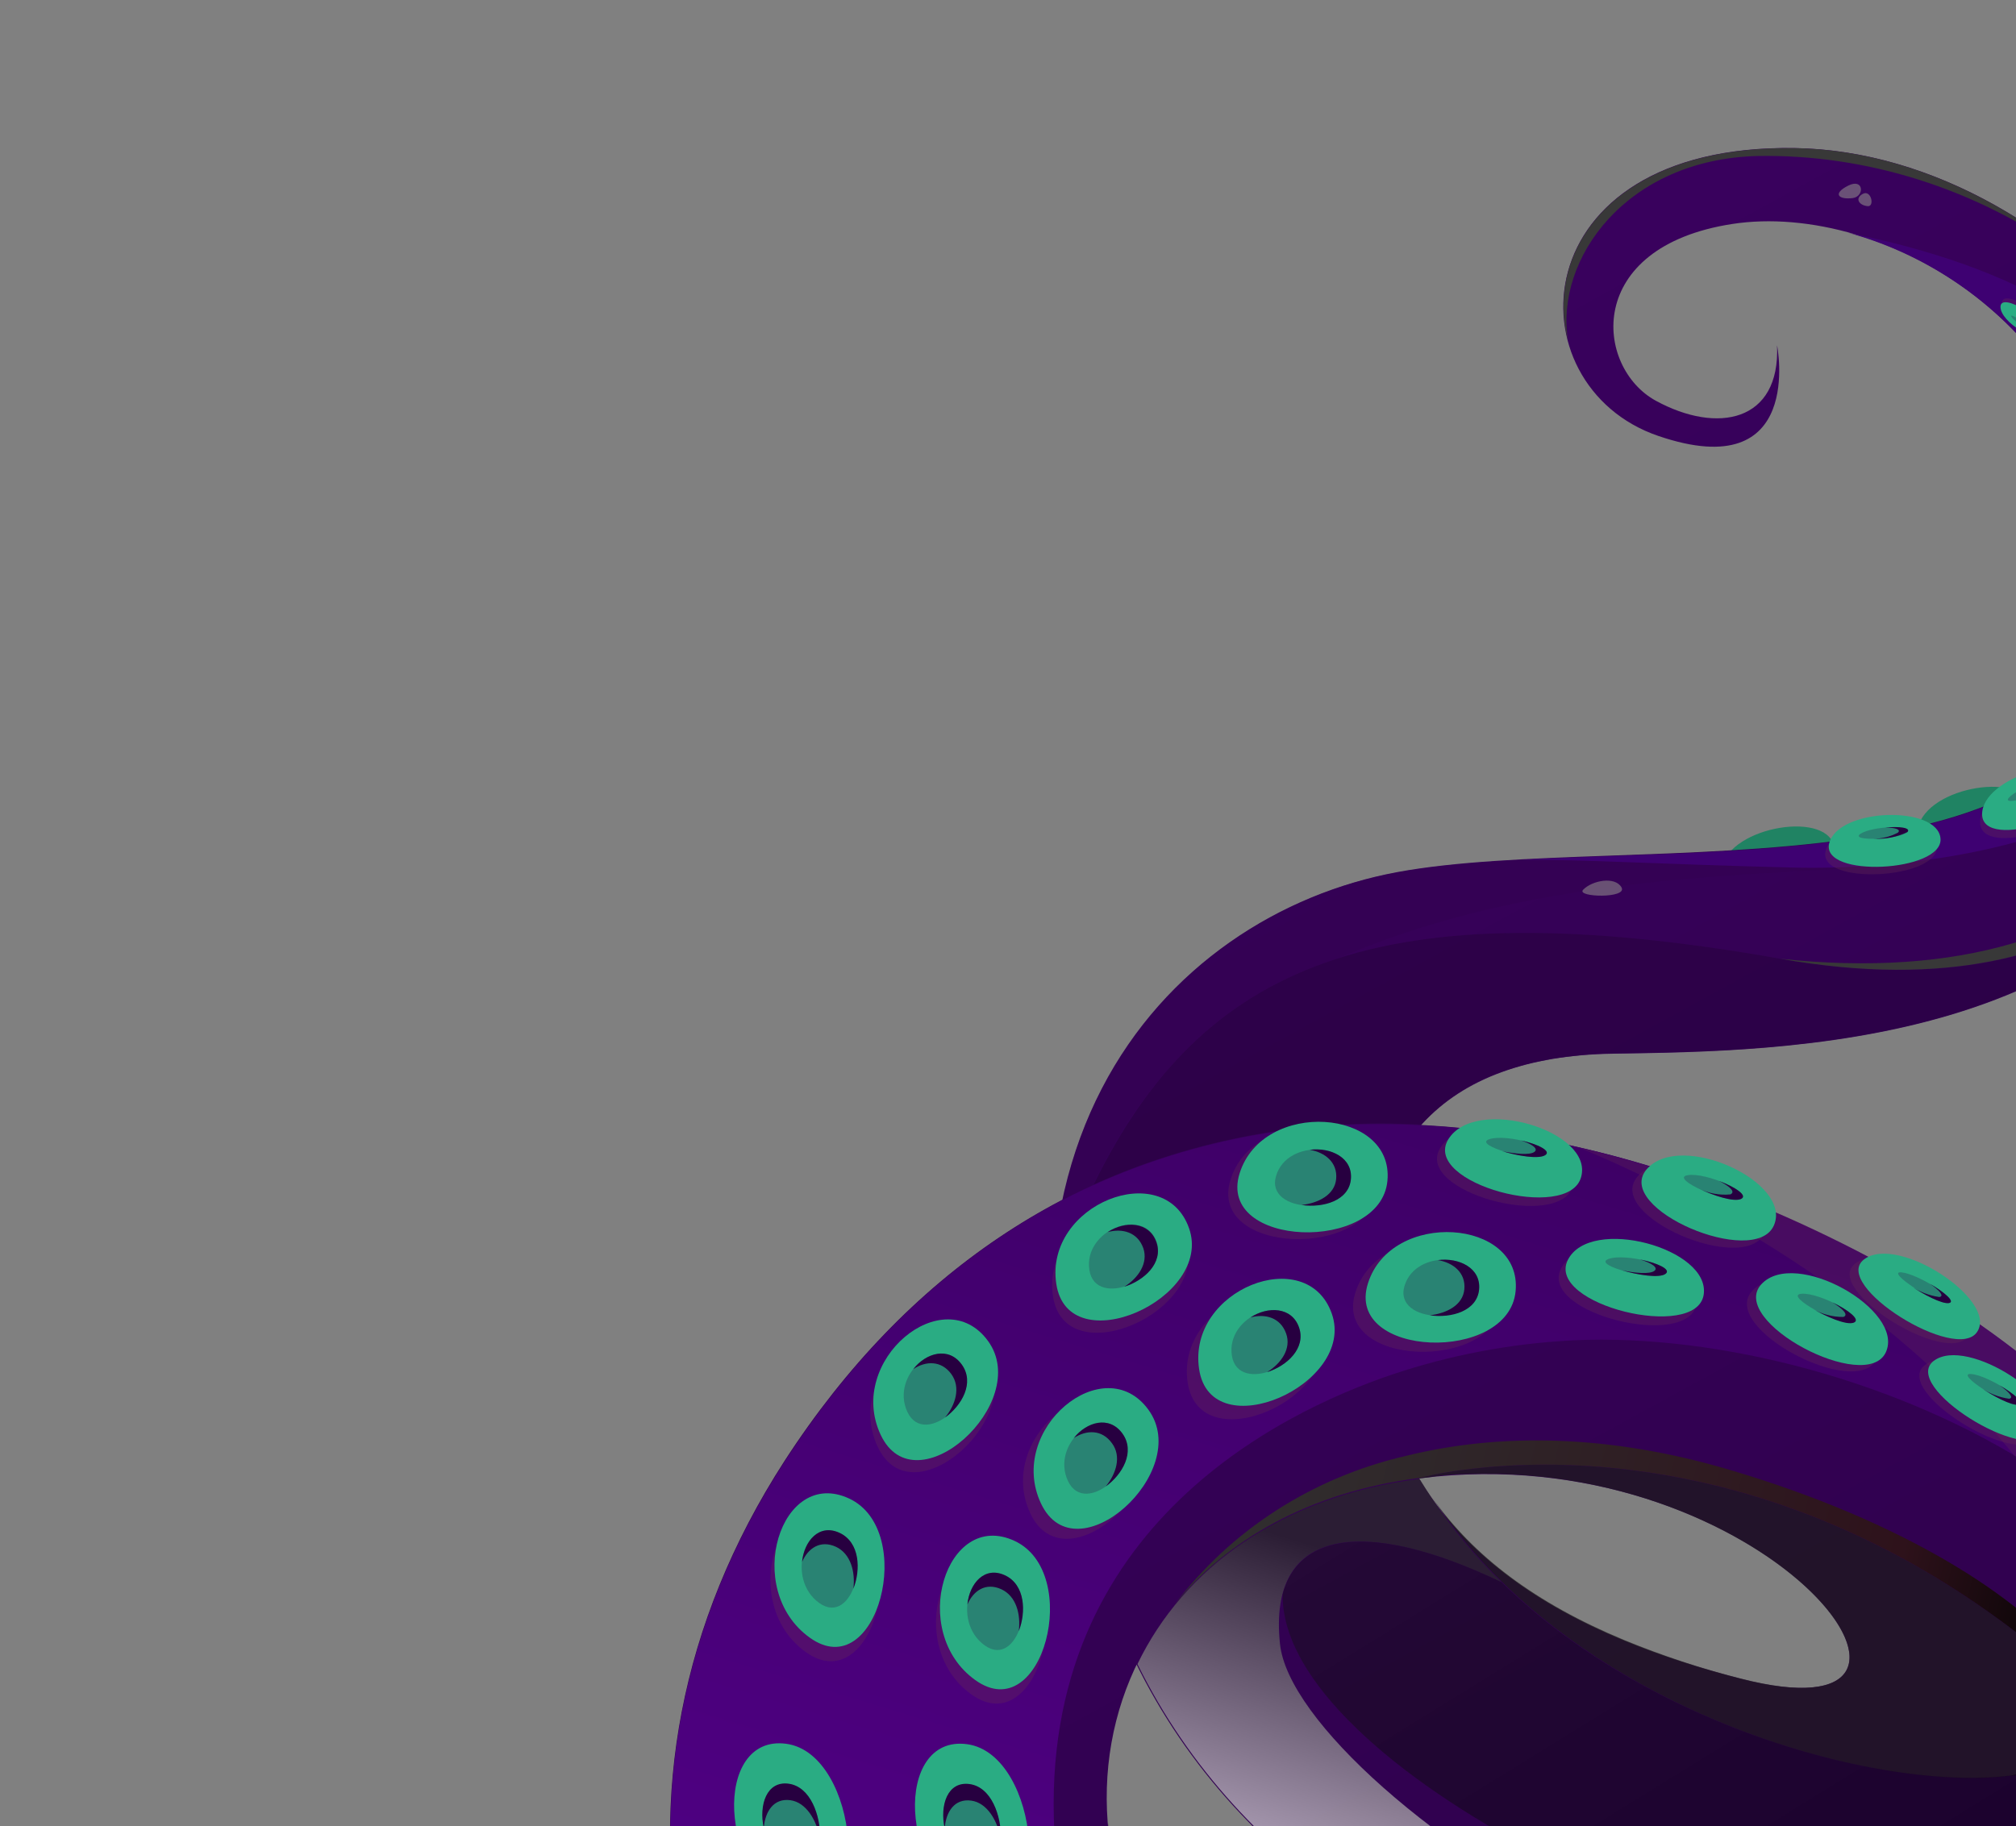<svg width="724" height="656" viewBox="0 0 724 656" fill="none" xmlns="http://www.w3.org/2000/svg">
<rect x="0" y="0" width="724" height="656" fill="#808080" stroke="none"/>
<path d="M729.293 290.656C728.083 276.67 691.874 282.254 688.752 297.55C685.63 312.845 730.473 304.615 729.293 290.656Z" fill="#208363"/>
<path d="M658.767 304.889C657.587 290.931 621.322 296.515 618.229 311.838C615.136 327.161 659.95 318.903 658.767 304.889Z" fill="#208363"/>
<path d="M754.381 516.301C765.646 508.73 739.767 480.503 724.864 485.018C709.961 489.533 743.23 523.928 754.381 516.301Z" fill="#1F1F1F"/>
<path d="M638.191 124.036C638.191 124.036 648.297 174.643 595.504 156.584C542.711 138.525 545.569 51.699 644.45 53.185C743.332 54.671 842.689 170.467 804.636 273.901C766.582 377.335 639.696 377.538 579.143 378.515C518.59 379.492 486.796 412.075 492.409 474.836C498.023 537.598 536.021 580.123 625.089 603.03C714.156 625.937 639.062 522.108 521.174 529.962C403.285 537.817 361.543 649.512 431.481 732.809C510.543 826.969 643.266 939.336 557.789 1073.88C557.789 1073.88 470.652 1166.52 377.828 1031.56C377.828 1031.56 439.377 964.66 342.359 871.993C239.978 774.205 205.963 642.21 281.718 524.823C370.231 388.095 520.697 372.182 671.583 452.04C822.469 531.897 830.671 651.964 771.058 707.572C705.6 768.595 466.033 746.853 400.852 581.371C335.671 415.889 418.6 328.713 501.751 313.288C584.901 297.864 762.823 327.71 762.485 222.172C762.147 116.634 675.628 72.228 622.165 80.448C568.702 88.668 572.657 131.987 594.705 143.985C616.753 155.984 639.368 151.608 638.191 124.036Z" fill="url(#paint0_linear_400_18148)"/>
<path style="mix-blend-mode:multiply" opacity="0.72" d="M459.684 590.586C455.147 547.758 490.518 544.987 539.235 568.37C529.77 559.157 521.333 548.954 514.091 537.965C512.914 536.264 511.815 534.482 510.778 532.81L509.773 531.222C459.726 537.625 424.952 563.591 408.491 597.779C482.621 748.083 708.078 766.352 771.3 707.436C772.216 706.477 773.131 705.518 774.047 704.56C671.002 781.059 465.404 644.964 459.684 590.586Z" fill="url(#paint1_linear_400_18148)"/>
<path style="mix-blend-mode:multiply" opacity="0.72" d="M721.614 584.513C638.285 522.099 559.167 523.622 526.018 527.94C520.486 528.608 515.018 529.593 509.641 530.889L509.875 531.113C513.644 530.628 517.293 529.976 521.241 529.714C523.395 529.571 525.473 529.566 527.603 529.506C641.637 525.982 712.551 625.505 625.14 602.975C610.902 599.376 596.883 594.739 583.198 589.101C551.382 575.89 528.908 558.823 514.366 537.968C521.608 548.957 530.045 559.16 539.51 568.373C634.023 660.847 819.359 657.763 721.614 584.513Z" fill="url(#paint2_linear_400_18148)"/>
<path style="mix-blend-mode:multiply" opacity="0.72" d="M639.394 344.413C494.384 318.77 431.549 346.424 392.778 425.5C429.107 409.064 469.403 401.688 510.389 403.974C518.093 395.568 527.75 389.17 538.62 385.27C541.389 384.249 544.249 383.366 547.141 382.568C547.141 382.568 547.377 382.321 547.742 382.408C550.445 381.69 553.294 381.112 556.146 380.59C556.613 380.512 557.021 380.378 557.488 380.3C560.262 379.86 563.179 379.504 566.129 379.231C566.707 379.155 567.311 379.051 567.918 379.002C571.474 378.681 575.204 378.472 578.998 378.43C639.551 377.453 766.438 377.25 804.491 273.816C804.823 272.824 805.099 271.831 805.46 270.866C796.497 295.561 759.774 365.806 639.394 344.413Z" fill="url(#paint3_linear_400_18148)"/>
<path style="mix-blend-mode:color-dodge" d="M621.163 528.001C577.81 515.136 538.574 514.738 505.283 522.9C471.43 530.64 441.917 549.645 421.439 576.89C440.432 553.133 470.33 535.97 509.647 530.944C515.013 529.596 520.482 528.592 526.021 527.94C559.144 523.65 638.17 521.987 721.617 584.513C762.833 615.396 753.594 633.752 722.119 637.783L722.426 637.814C788.037 637.584 747.187 565.31 621.163 528.001Z" fill="url(#paint4_linear_400_18148)"/>
<path style="mix-blend-mode:color-dodge" d="M639.393 344.414C759.627 365.666 796.549 295.507 805.55 271.006C816.089 240.001 815.154 205.557 802.904 173.634C827.617 283.337 767.489 358.198 639.393 344.414Z" fill="url(#paint5_linear_400_18148)"/>
<path style="mix-blend-mode:color-dodge" d="M631.366 56.032C670.157 55.395 708.939 67.584 741.693 90.708C712.993 67.956 678.735 53.722 644.425 53.213C578.03 52.328 554.878 91.175 563.095 122.171C558.423 93.095 583.902 57.151 631.366 56.032Z" fill="url(#paint6_linear_400_18148)"/>
<path style="mix-blend-mode:color-dodge" d="M454.481 759.124C446.517 750.156 438.781 741.301 431.472 732.644C412.27 710.428 400.493 683.027 397.945 654.638C397.71 672.953 410.097 726.629 469.714 789.228C525.321 847.578 574.066 952.007 559.163 1025.34C572.287 966.072 557.935 878.258 454.481 759.124Z" fill="url(#paint7_linear_400_18148)"/>
<path style="mix-blend-mode:color-dodge" opacity="0.44" d="M722.426 637.814L722.119 637.783C679.033 643.293 594.066 621.842 539.235 568.37C498.581 548.865 467.336 547.669 460.66 572.611C459.411 634.578 624.502 714.23 709.853 708.763C766.595 705.088 761.038 658.459 750.971 627.581C746.814 633.928 737.443 637.756 722.426 637.814Z" fill="url(#paint8_linear_400_18148)"/>
<path style="mix-blend-mode:color-dodge" opacity="0.44" d="M381.778 430.86C385.361 429.045 388.973 427.258 392.556 425.443C400.788 407.959 411.71 391.995 424.953 378.09C425.117 377.864 425.31 377.662 425.528 377.488C440.661 362.213 459.391 350.898 480.241 344.433C562.157 308.713 656.595 315.906 688.807 309.227C696.973 307.599 695.198 303.181 687.358 297.368C628.807 310.68 549.732 304.649 501.896 313.373C471.984 318.848 444.821 332.793 423.559 353.589C402.297 374.385 387.81 401.179 381.778 430.86V430.86Z" fill="url(#paint9_linear_400_18148)"/>
<path d="M671.884 451.959C617 422.948 562.262 406.749 510.463 404.251C465.232 401.629 420.898 410.831 381.865 430.944C343.724 450.813 309.79 481.823 281.993 524.771C205.987 642.127 240.13 773.93 342.634 871.941C439.653 964.607 378.074 1031.48 378.074 1031.48C419.622 1092.12 460.192 1106.72 492.191 1104.61C636.287 882.287 393.379 777.277 380.133 674.284C364.922 556.217 453.501 510.469 495.649 495.264C516.365 487.835 538.179 483.288 560.506 481.744C662.636 474.549 823.11 545.6 800.834 659.443C819.16 598.076 787.152 513.141 671.884 451.959Z" fill="url(#paint10_linear_400_18148)"/>
<path d="M546.534 308.876C569.111 308.705 593.288 310.378 643.687 311.644C725.831 313.64 837.623 281.37 800.593 183.155C776.318 118.753 719.061 94.807 664.002 83.696C711.687 96.719 762.231 141.539 762.544 222.228C762.868 311.413 636.111 304.146 546.534 308.876Z" fill="url(#paint11_linear_400_18148)"/>
<g style="mix-blend-mode:multiply" opacity="0.27">
<path d="M800.805 659.471C819.157 598.076 787.149 513.141 671.881 451.959C638.64 434.112 603.397 420.751 567.144 412.253C596.177 424.272 672.305 459.905 723.468 522.966C775.558 554.023 812.208 601.127 800.805 659.471Z" fill="#632C53"/>
</g>
<g style="mix-blend-mode:color-dodge" opacity="0.6">
<path d="M540.957 658.788C534.428 660.46 564.322 676.916 563.93 669.524C563.538 662.131 548.944 656.937 540.957 658.788Z" fill="#8C8789"/>
</g>
<g style="mix-blend-mode:color-dodge" opacity="0.6">
<path d="M568.538 319.628C565.922 322.367 584.654 322.819 582.317 318.754C579.98 314.689 571.73 316.287 568.538 319.628Z" fill="#8C8789"/>
</g>
<g style="mix-blend-mode:color-dodge" opacity="0.6">
<path d="M665.396 71.148C669.632 70.585 669.415 63.831 663.703 66.703C657.991 69.574 660.279 71.812 665.396 71.148Z" fill="#8C8789"/>
</g>
<g style="mix-blend-mode:color-dodge" opacity="0.6">
<path d="M670.798 74.056C673.33 74.222 671.95 67.981 668.942 69.664C665.933 71.347 667.765 73.83 670.798 74.056Z" fill="#8C8789"/>
</g>
<g style="mix-blend-mode:multiply" opacity="0.33">
<path d="M347.719 632.539C321.243 628.932 323.226 680.945 351.202 690.961C379.179 700.976 374.222 636.119 347.719 632.539Z" fill="#632C53"/>
</g>
<path d="M347.324 626.558C320.847 622.951 322.804 674.992 350.807 684.98C378.81 694.967 373.801 630.165 347.324 626.558Z" fill="#2AAC83"/>
<g style="mix-blend-mode:multiply" opacity="0.49">
<g style="mix-blend-mode:multiply" opacity="0.49">
<path d="M348.284 640.984C334.879 639.179 335.965 665.615 350.048 670.583C364.131 675.55 361.718 642.817 348.284 640.984Z" fill="#270040"/>
</g>
</g>
<g style="mix-blend-mode:multiply">
<g style="mix-blend-mode:multiply">
<path d="M348.81 646.828C342.776 645.988 339.673 650.88 339.262 656.824C337.43 648.476 340.264 639.818 348.167 640.872C356.07 641.926 359.652 652.314 359.432 660.64C358.252 654.014 354.508 647.609 348.81 646.828Z" fill="#270040"/>
</g>
</g>
<g style="mix-blend-mode:multiply" opacity="0.33">
<path d="M282.781 632.416C256.305 628.809 258.258 680.795 286.235 690.81C314.212 700.825 309.284 635.996 282.781 632.416Z" fill="#632C53"/>
</g>
<path d="M282.359 626.408C255.911 622.829 257.839 674.842 285.842 684.83C313.845 694.817 308.862 629.988 282.359 626.408Z" fill="#2AAC83"/>
<g style="mix-blend-mode:multiply" opacity="0.49">
<g style="mix-blend-mode:multiply" opacity="0.49">
<path d="M283.343 640.862C269.909 639.028 270.893 665.63 285.077 670.432C299.262 675.234 296.748 642.667 283.343 640.862Z" fill="#270040"/>
</g>
</g>
<g style="mix-blend-mode:multiply">
<g style="mix-blend-mode:multiply">
<path d="M283.843 646.678C277.838 645.866 274.735 650.758 274.295 656.675C272.463 648.326 275.353 639.669 283.229 640.75C291.106 641.832 294.714 652.192 294.491 660.463C293.285 653.864 289.541 647.459 283.843 646.678Z" fill="#270040"/>
</g>
</g>
<g style="mix-blend-mode:multiply" opacity="0.33">
<path d="M362.927 558.658C338.36 547.186 324.566 591.253 348.805 608.644C373.043 626.034 387.521 570.103 362.927 558.658Z" fill="#632C53"/>
</g>
<path d="M364.353 553.526C339.759 542.081 325.992 586.121 350.231 603.512C374.469 620.902 388.918 564.944 364.353 553.526Z" fill="#2AAC83"/>
<g style="mix-blend-mode:multiply" opacity="0.49">
<g style="mix-blend-mode:multiply" opacity="0.49">
<path d="M360.923 565.858C348.457 560.078 341.492 582.388 353.652 591.07C365.812 599.752 373.363 571.665 360.923 565.858Z" fill="#270040"/>
</g>
</g>
<g style="mix-blend-mode:multiply">
<g style="mix-blend-mode:multiply">
<path d="M359.629 570.908C354.023 568.329 349.57 571.407 347.412 576.365C348.176 568.819 353.553 562.485 360.896 565.885C368.239 569.285 368.547 579.111 365.861 585.972C366.653 579.921 364.951 573.372 359.629 570.908Z" fill="#270040"/>
</g>
</g>
<g style="mix-blend-mode:multiply" opacity="0.33">
<path d="M303.479 543.46C278.886 532.015 265.118 576.055 289.357 593.445C313.595 610.835 328.125 554.85 303.479 543.46Z" fill="#632C53"/>
</g>
<path d="M304.931 538.301C280.337 526.856 266.57 570.896 290.809 588.287C315.047 605.677 329.496 549.718 304.931 538.301Z" fill="#2AAC83"/>
<g style="mix-blend-mode:multiply" opacity="0.49">
<g style="mix-blend-mode:multiply" opacity="0.49">
<path d="M301.501 550.633C289.035 544.853 282.071 567.163 294.231 575.845C306.391 584.527 313.941 556.44 301.501 550.633Z" fill="#270040"/>
</g>
</g>
<g style="mix-blend-mode:multiply">
<g style="mix-blend-mode:multiply">
<path d="M300.233 555.655C294.627 553.076 290.174 556.155 288.043 561.085C288.78 553.567 294.157 547.233 301.5 550.633C308.843 554.033 309.178 563.832 306.465 570.72C307.231 564.696 305.529 558.147 300.233 555.655Z" fill="#270040"/>
</g>
</g>
<g style="mix-blend-mode:multiply" opacity="0.33">
<path d="M408.637 510.038C392.695 487.951 357.513 516.983 370.029 543.655C382.545 570.326 424.608 532.154 408.637 510.038Z" fill="#632C53"/>
</g>
<path d="M412.48 506.483C396.509 484.368 361.33 513.456 373.843 540.072C386.356 566.688 428.51 528.655 412.48 506.483Z" fill="#2AAC83"/>
<g style="mix-blend-mode:multiply" opacity="0.49">
<g style="mix-blend-mode:multiply" opacity="0.49">
<path d="M403.095 514.96C395.005 503.776 377.248 518.554 383.526 531.986C389.803 545.419 411.158 526.17 403.095 514.96Z" fill="#270040"/>
</g>
</g>
<g style="mix-blend-mode:multiply">
<g style="mix-blend-mode:multiply">
<path d="M399.329 518.432C395.718 513.413 390.132 513.629 385.643 516.569C390.22 510.78 398.342 508.378 403.094 514.959C407.847 521.541 403.046 529.735 397.08 533.986C400.868 529.434 402.839 523.147 399.329 518.432Z" fill="#270040"/>
</g>
</g>
<g style="mix-blend-mode:multiply" opacity="0.33">
<path d="M353.821 486.12C337.879 464.032 302.697 493.065 315.213 519.736C327.729 546.407 369.792 508.235 353.821 486.12Z" fill="#632C53"/>
</g>
<path d="M354.878 481.786C338.907 459.671 303.753 488.731 316.269 515.402C328.786 542.074 370.819 503.874 354.878 481.786Z" fill="#2AAC83"/>
<g style="mix-blend-mode:multiply" opacity="0.49">
<g style="mix-blend-mode:multiply" opacity="0.49">
<path d="M345.403 490.178C337.313 478.995 319.583 493.745 325.86 507.177C332.138 520.61 353.493 501.361 345.403 490.178Z" fill="#270040"/>
</g>
</g>
<g style="mix-blend-mode:multiply">
<g style="mix-blend-mode:multiply">
<path d="M341.663 493.624C338.026 488.632 332.44 488.848 327.981 491.816C332.554 485.972 340.65 483.597 345.402 490.178C350.155 496.76 345.354 504.954 339.388 509.205C343.176 504.653 345.094 498.421 341.663 493.624Z" fill="#270040"/>
</g>
</g>
<g style="mix-blend-mode:multiply" opacity="0.33">
<path d="M474.195 476.659C465.216 451.271 422.269 468.017 426.527 496.646C430.785 525.275 483.174 502.046 474.195 476.659Z" fill="#632C53"/>
</g>
<path d="M478.274 471.861C469.321 446.446 426.348 463.219 430.632 491.821C434.916 520.423 487.253 497.249 478.274 471.861Z" fill="#2AAC83"/>
<g style="mix-blend-mode:multiply" opacity="0.49">
<g style="mix-blend-mode:multiply" opacity="0.49">
<path d="M466.53 476.879C462.004 464.019 440.156 472.637 442.412 486.995C444.668 501.352 471.113 489.74 466.53 476.879Z" fill="#270040"/>
</g>
</g>
<g style="mix-blend-mode:multiply">
<g style="mix-blend-mode:multiply">
<path d="M461.888 479.043C459.842 473.265 454.328 471.822 449.089 473.26C455.287 469.176 463.974 469.409 466.532 476.88C469.09 484.351 462.134 490.695 455.027 492.915C460.087 489.787 463.834 484.515 461.888 479.043Z" fill="#270040"/>
</g>
</g>
<g style="mix-blend-mode:multiply" opacity="0.33">
<path d="M425.817 445.587C416.867 420.228 373.92 436.973 378.149 465.575C382.378 494.176 434.715 471.002 425.817 445.587Z" fill="#632C53"/>
</g>
<path d="M427.008 441.172C418.029 415.785 375.082 432.53 379.34 461.16C383.598 489.789 435.987 466.56 427.008 441.172Z" fill="#2AAC83"/>
<g style="mix-blend-mode:multiply" opacity="0.49">
<g style="mix-blend-mode:multiply" opacity="0.49">
<path d="M415.4 446.11C410.847 433.277 388.997 441.84 391.227 456.225C393.457 470.61 419.822 459.08 415.4 446.11Z" fill="#270040"/>
</g>
</g>
<g style="mix-blend-mode:multiply">
<g style="mix-blend-mode:multiply">
<path d="M410.594 448.383C408.548 442.605 403.034 441.162 397.795 442.599C403.993 438.516 412.68 438.748 415.294 446.22C417.907 453.691 410.84 460.035 403.759 462.227C408.819 459.1 412.423 453.743 410.594 448.383Z" fill="#270040"/>
</g>
</g>
<g style="mix-blend-mode:multiply" opacity="0.33">
<path d="M539.773 467.075C542.23 441.036 495.062 437.62 486.718 464.425C478.374 491.23 537.316 493.114 539.773 467.075Z" fill="#632C53"/>
</g>
<path d="M544.299 463.804C546.756 437.765 499.588 434.349 491.241 461.099C482.894 487.849 541.871 489.871 544.299 463.804Z" fill="#2AAC83"/>
<g style="mix-blend-mode:multiply" opacity="0.49">
<g style="mix-blend-mode:multiply" opacity="0.49">
<path d="M531.185 463.22C532.492 450.118 508.498 448.253 504.397 461.933C500.296 475.613 529.94 476.432 531.185 463.22Z" fill="#270040"/>
</g>
</g>
<g style="mix-blend-mode:multiply">
<g style="mix-blend-mode:multiply">
<path d="M525.886 463.134C526.437 457.219 521.936 453.6 516.395 452.655C523.934 451.685 531.909 455.479 531.184 463.219C530.46 470.959 521.27 473.599 513.475 472.491C519.643 471.783 525.375 468.773 525.886 463.134Z" fill="#270040"/>
</g>
</g>
<g style="mix-blend-mode:multiply" opacity="0.33">
<path d="M494.939 426.607C497.396 400.568 450.081 397.012 441.881 423.902C433.68 450.791 492.481 452.645 494.939 426.607Z" fill="#632C53"/>
</g>
<path d="M498.264 424.18C500.721 398.141 453.553 394.725 445.18 421.502C436.807 448.279 495.807 450.219 498.264 424.18Z" fill="#2AAC83"/>
<g style="mix-blend-mode:multiply" opacity="0.49">
<g style="mix-blend-mode:multiply" opacity="0.49">
<path d="M485.096 423.65C486.403 410.549 462.408 408.684 458.281 422.391C454.154 436.099 483.903 436.808 485.096 423.65Z" fill="#270040"/>
</g>
</g>
<g style="mix-blend-mode:multiply">
<g style="mix-blend-mode:multiply">
<path d="M479.851 423.51C480.402 417.595 475.901 413.976 470.36 413.031C477.898 412.061 485.873 415.855 485.149 423.595C484.424 431.335 475.235 433.975 467.44 432.866C473.608 432.158 479.34 429.149 479.851 423.51Z" fill="#270040"/>
</g>
</g>
<g style="mix-blend-mode:multiply" opacity="0.33">
<path d="M609.319 468.299C612 451.588 568.485 439.772 560.556 455.818C552.626 471.863 606.666 485.039 609.319 468.299Z" fill="#632C53"/>
</g>
<path d="M611.83 465.144C614.457 448.432 570.997 436.617 563.038 452.635C555.079 468.653 609.149 481.856 611.83 465.144Z" fill="#2AAC83"/>
<g style="mix-blend-mode:multiply" opacity="0.49">
<g style="mix-blend-mode:multiply" opacity="0.49">
<path d="M598.126 457.607C601.933 454.854 583.781 449.981 577.62 452.266C571.459 454.552 594.346 460.333 598.126 457.607Z" fill="#270040"/>
</g>
</g>
<g style="mix-blend-mode:multiply">
<g style="mix-blend-mode:multiply">
<path d="M594.078 456.568C595.783 455.369 593.027 453.679 588.965 452.417C595.02 453.645 600.362 455.972 598.127 457.608C595.892 459.244 588.202 458.026 582.536 456.332C587.362 457.38 592.454 457.74 594.078 456.568Z" fill="#270040"/>
</g>
</g>
<g style="mix-blend-mode:multiply" opacity="0.33">
<path d="M673.963 488.092C680.945 472.921 641.263 450.521 629.238 463.756C617.214 476.99 667.089 503.208 673.963 488.092Z" fill="#632C53"/>
</g>
<path d="M677.266 485.747C684.192 470.576 644.536 448.149 632.512 461.383C620.487 474.618 670.261 501.001 677.266 485.747Z" fill="#2AAC83"/>
<g style="mix-blend-mode:multiply" opacity="0.49">
<g style="mix-blend-mode:multiply" opacity="0.49">
<path d="M665.768 475.081C670.192 473.441 653.707 464.242 646.946 464.75C640.186 465.258 661.318 476.748 665.768 475.081Z" fill="#270040"/>
</g>
</g>
<g style="mix-blend-mode:multiply">
<g style="mix-blend-mode:multiply">
<path d="M662.024 473.075C664.005 472.35 661.743 470.084 658.068 467.831C663.68 470.52 668.373 474.113 665.715 475.135C663.058 476.158 655.783 472.98 650.68 469.992C654.158 472.069 658.097 473.14 662.024 473.075Z" fill="#270040"/>
</g>
</g>
<g style="mix-blend-mode:multiply" opacity="0.33">
<path d="M731.935 516.334C739.297 504.931 703.311 481.243 691.302 490.355C679.293 499.466 724.574 527.738 731.935 516.334Z" fill="#632C53"/>
</g>
<path d="M735.116 514.819C742.478 503.416 706.492 479.728 694.457 488.867C682.421 498.006 727.758 526.278 735.116 514.819Z" fill="#2AAC83"/>
<g style="mix-blend-mode:multiply" opacity="0.49">
<g style="mix-blend-mode:multiply" opacity="0.49">
<path d="M724.922 504.609C729.204 503.881 714.123 494.033 707.89 493.578C701.656 493.123 720.696 505.338 724.922 504.609Z" fill="#270040"/>
</g>
</g>
<g style="mix-blend-mode:multiply">
<g style="mix-blend-mode:multiply">
<path d="M721.531 502.47C723.424 502.13 721.445 499.978 718.126 497.646C723.255 500.607 727.449 504.194 724.923 504.609C722.397 505.025 715.739 501.494 711.127 498.345C714.261 500.527 717.834 501.943 721.531 502.47V502.47Z" fill="#270040"/>
</g>
</g>
<g style="mix-blend-mode:multiply" opacity="0.33">
<path d="M748.6 283.644C744.618 272.09 710.85 282.1 711.112 295.496C711.373 308.891 752.728 295.338 748.6 283.644Z" fill="#632C53"/>
</g>
<path d="M749.321 280.772C745.311 269.191 711.572 279.229 711.833 292.624C712.095 306.019 753.358 292.327 749.321 280.772Z" fill="#2AAC83"/>
<g style="mix-blend-mode:multiply" opacity="0.49">
<g style="mix-blend-mode:multiply" opacity="0.49">
<path d="M737.423 281.558C739.012 278.31 725.128 282.697 721.544 286.449C717.96 290.201 735.778 284.805 737.423 281.558Z" fill="#270040"/>
</g>
</g>
<g style="mix-blend-mode:multiply" opacity="0.33">
<path d="M695.601 303.932C694.671 291.941 658.945 292.855 655.649 305.575C652.353 318.295 696.502 315.896 695.601 303.932Z" fill="#632C53"/>
</g>
<path d="M696.887 301.234C695.928 289.215 660.231 290.156 656.935 302.877C653.639 315.597 697.902 313.254 696.887 301.234Z" fill="#2AAC83"/>
<g style="mix-blend-mode:multiply" opacity="0.49">
<g style="mix-blend-mode:multiply" opacity="0.49">
<path d="M685.005 298.893C687.49 296.291 672.517 296.654 668.163 299.513C663.808 302.371 682.552 301.578 685.005 298.893Z" fill="#270040"/>
</g>
</g>
<g style="mix-blend-mode:multiply">
<g style="mix-blend-mode:multiply">
<path d="M681.66 299.05C682.785 297.872 680.339 297.264 676.959 297.283C681.919 296.784 686.411 297.303 685.004 298.892C681.241 300.706 677.024 301.534 672.726 301.305C675.895 301.312 678.964 300.537 681.66 299.05Z" fill="#270040"/>
</g>
</g>
<g style="mix-blend-mode:multiply" opacity="0.33">
<path d="M706.886 479.843C714.248 468.44 678.291 444.78 666.282 453.892C654.273 463.004 699.525 491.247 706.886 479.843Z" fill="#632C53"/>
</g>
<path d="M710.1 478.356C717.433 466.924 681.476 443.264 669.441 452.404C657.406 461.543 702.885 489.899 710.1 478.356Z" fill="#2AAC83"/>
<g style="mix-blend-mode:multiply" opacity="0.49">
<g style="mix-blend-mode:multiply" opacity="0.49">
<path d="M699.904 468.091C704.13 467.362 688.974 457.651 682.871 457.06C676.768 456.468 695.622 468.819 699.904 468.091Z" fill="#270040"/>
</g>
</g>
<g style="mix-blend-mode:multiply">
<g style="mix-blend-mode:multiply">
<path d="M696.482 465.923C698.404 465.612 696.396 463.432 693.051 461.127C698.209 464.116 702.374 467.675 699.903 468.091C697.433 468.507 690.693 465.003 686.08 461.854C689.218 464.017 692.79 465.415 696.482 465.923V465.923Z" fill="#270040"/>
</g>
</g>
<g style="mix-blend-mode:multiply" opacity="0.33">
<path d="M564.981 425.843C569.584 409.291 527.07 396.545 517.268 412.322C507.466 428.098 560.515 442.369 564.981 425.843Z" fill="#632C53"/>
</g>
<path d="M567.829 422.803C572.431 406.25 529.887 393.476 520.141 409.253C510.395 425.031 563.389 439.301 567.829 422.803Z" fill="#2AAC83"/>
<g style="mix-blend-mode:multiply" opacity="0.49">
<g style="mix-blend-mode:multiply" opacity="0.49">
<path d="M554.911 414.97C559.002 412.331 541.219 407.13 534.853 409.219C528.487 411.309 550.795 417.638 554.911 414.97Z" fill="#270040"/>
</g>
</g>
<g style="mix-blend-mode:multiply">
<g style="mix-blend-mode:multiply">
<path d="M550.914 413.876C552.759 412.706 550.196 410.99 546.212 409.647C552.163 410.984 557.319 413.447 554.911 414.97C552.503 416.494 544.836 415.193 539.476 413.53C544.104 414.494 549.176 414.991 550.914 413.876Z" fill="#270040"/>
</g>
</g>
<g style="mix-blend-mode:multiply" opacity="0.33">
<path d="M633.757 442.83C640.606 427.271 600.084 408.625 588.051 422.689C576.019 436.754 626.906 458.334 633.757 442.83Z" fill="#632C53"/>
</g>
<path d="M637.046 440.21C643.895 424.65 603.373 406.004 591.34 420.069C579.308 434.133 630.198 455.769 637.046 440.21Z" fill="#2AAC83"/>
<g style="mix-blend-mode:multiply" opacity="0.49">
<g style="mix-blend-mode:multiply" opacity="0.49">
<path d="M625.226 430.702C629.713 428.703 612.758 420.993 606.035 422.166C599.312 423.338 620.713 432.729 625.226 430.702Z" fill="#270040"/>
</g>
</g>
<g style="mix-blend-mode:multiply">
<g style="mix-blend-mode:multiply">
<path d="M621.419 429.056C623.447 428.164 621.112 426.091 617.348 424.224C623.095 426.362 627.874 429.513 625.226 430.702C622.578 431.89 615.206 429.459 609.963 426.911C613.57 428.693 617.547 429.438 621.419 429.056V429.056Z" fill="#270040"/>
</g>
</g>
<g style="mix-blend-mode:multiply" opacity="0.33">
<path d="M734.533 118.382C732.781 122.68 718.755 114.31 718.966 108.75C719.176 103.191 736.31 114.057 734.533 118.382Z" fill="#632C53"/>
</g>
<path d="M734 119.76C732.249 124.058 718.222 115.688 718.433 110.129C718.644 104.569 735.66 115.324 734 119.76Z" fill="#2AAC83"/>
<g style="mix-blend-mode:multiply" opacity="0.49">
<g style="mix-blend-mode:multiply" opacity="0.49">
<path d="M729.022 117.935C729.665 119.492 723.839 115.97 722.447 113.908C721.055 111.845 728.275 116.489 729.022 117.935Z" fill="#270040"/>
</g>
</g>
<g style="mix-blend-mode:multiply">
<g style="mix-blend-mode:multiply">
<path d="M727.728 117.12C728.017 117.814 726.974 117.499 725.683 116.738C727.557 118.003 729.346 118.77 729.022 117.936C727.763 116.416 726.208 115.163 724.462 114.262C725.716 115.001 726.827 115.972 727.728 117.12V117.12Z" fill="#270040"/>
</g>
</g>
<defs>
<linearGradient id="paint0_linear_400_18148" x1="227.058" y1="-10.763" x2="571.371" y2="619.511" gradientUnits="userSpaceOnUse">
<stop stop-color="#3D0164"/>
<stop offset="1" stop-color="#310150"/>
</linearGradient>
<linearGradient id="paint1_linear_400_18148" x1="573.284" y1="725.802" x2="612.172" y2="597.456" gradientUnits="userSpaceOnUse">
<stop stop-color="white"/>
<stop offset="1" stop-color="#282828"/>
</linearGradient>
<linearGradient id="paint2_linear_400_18148" x1="87145.1" y1="117402" x2="88857.4" y2="115609" gradientUnits="userSpaceOnUse">
<stop stop-color="white"/>
<stop offset="1" stop-color="#1C1B1B"/>
</linearGradient>
<linearGradient id="paint3_linear_400_18148" x1="40268.2" y1="138691" x2="53050.1" y2="125309" gradientUnits="userSpaceOnUse">
<stop stop-color="white"/>
<stop offset="1" stop-color="#290142"/>
</linearGradient>
<linearGradient id="paint4_linear_400_18148" x1="433.825" y1="525.832" x2="757.556" y2="604.242" gradientUnits="userSpaceOnUse">
<stop stop-color="#303030"/>
<stop offset="0.75" stop-color="#2E121B"/>
<stop offset="0.91" stop-color="#0D0508"/>
<stop offset="1"/>
</linearGradient>
<linearGradient id="paint5_linear_400_18148" x1="15325.6" y1="52393.6" x2="17395.9" y2="54371.1" gradientUnits="userSpaceOnUse">
<stop stop-color="#383838"/>
<stop offset="0.75" stop-color="#2E121B"/>
<stop offset="0.91" stop-color="#0D0508"/>
<stop offset="1"/>
</linearGradient>
<linearGradient id="paint6_linear_400_18148" x1="44825.2" y1="58928.5" x2="48889.8" y2="62810.7" gradientUnits="userSpaceOnUse">
<stop stop-color="#383838"/>
<stop offset="0.75" stop-color="#2E121B"/>
<stop offset="0.91" stop-color="#0D0508"/>
<stop offset="1"/>
</linearGradient>
<linearGradient id="paint7_linear_400_18148" x1="118285" y1="173998" x2="134770" y2="189744" gradientUnits="userSpaceOnUse">
<stop stop-color="#404040"/>
<stop offset="0.75" stop-color="#2E121B"/>
<stop offset="0.91" stop-color="#0D0508"/>
<stop offset="1"/>
</linearGradient>
<linearGradient id="paint8_linear_400_18148" x1="682.3" y1="722.536" x2="258.706" y2="36.545" gradientUnits="userSpaceOnUse">
<stop/>
<stop offset="1" stop-color="#383838"/>
</linearGradient>
<linearGradient id="paint9_linear_400_18148" x1="28343.5" y1="98698.5" x2="49754.1" y2="109090" gradientUnits="userSpaceOnUse">
<stop stop-color="#320150"/>
<stop offset="1" stop-color="#3E0065"/>
</linearGradient>
<linearGradient id="paint10_linear_400_18148" x1="424.091" y1="1044.85" x2="693.518" y2="155.622" gradientUnits="userSpaceOnUse">
<stop stop-color="#5D009B"/>
<stop offset="1" stop-color="#30004F"/>
</linearGradient>
<linearGradient id="paint11_linear_400_18148" x1="50007.8" y1="135701" x2="99416.4" y2="83972.1" gradientUnits="userSpaceOnUse">
<stop stop-color="#1F0138"/>
<stop offset="1" stop-color="#420179"/>
</linearGradient>
</defs>
</svg>
